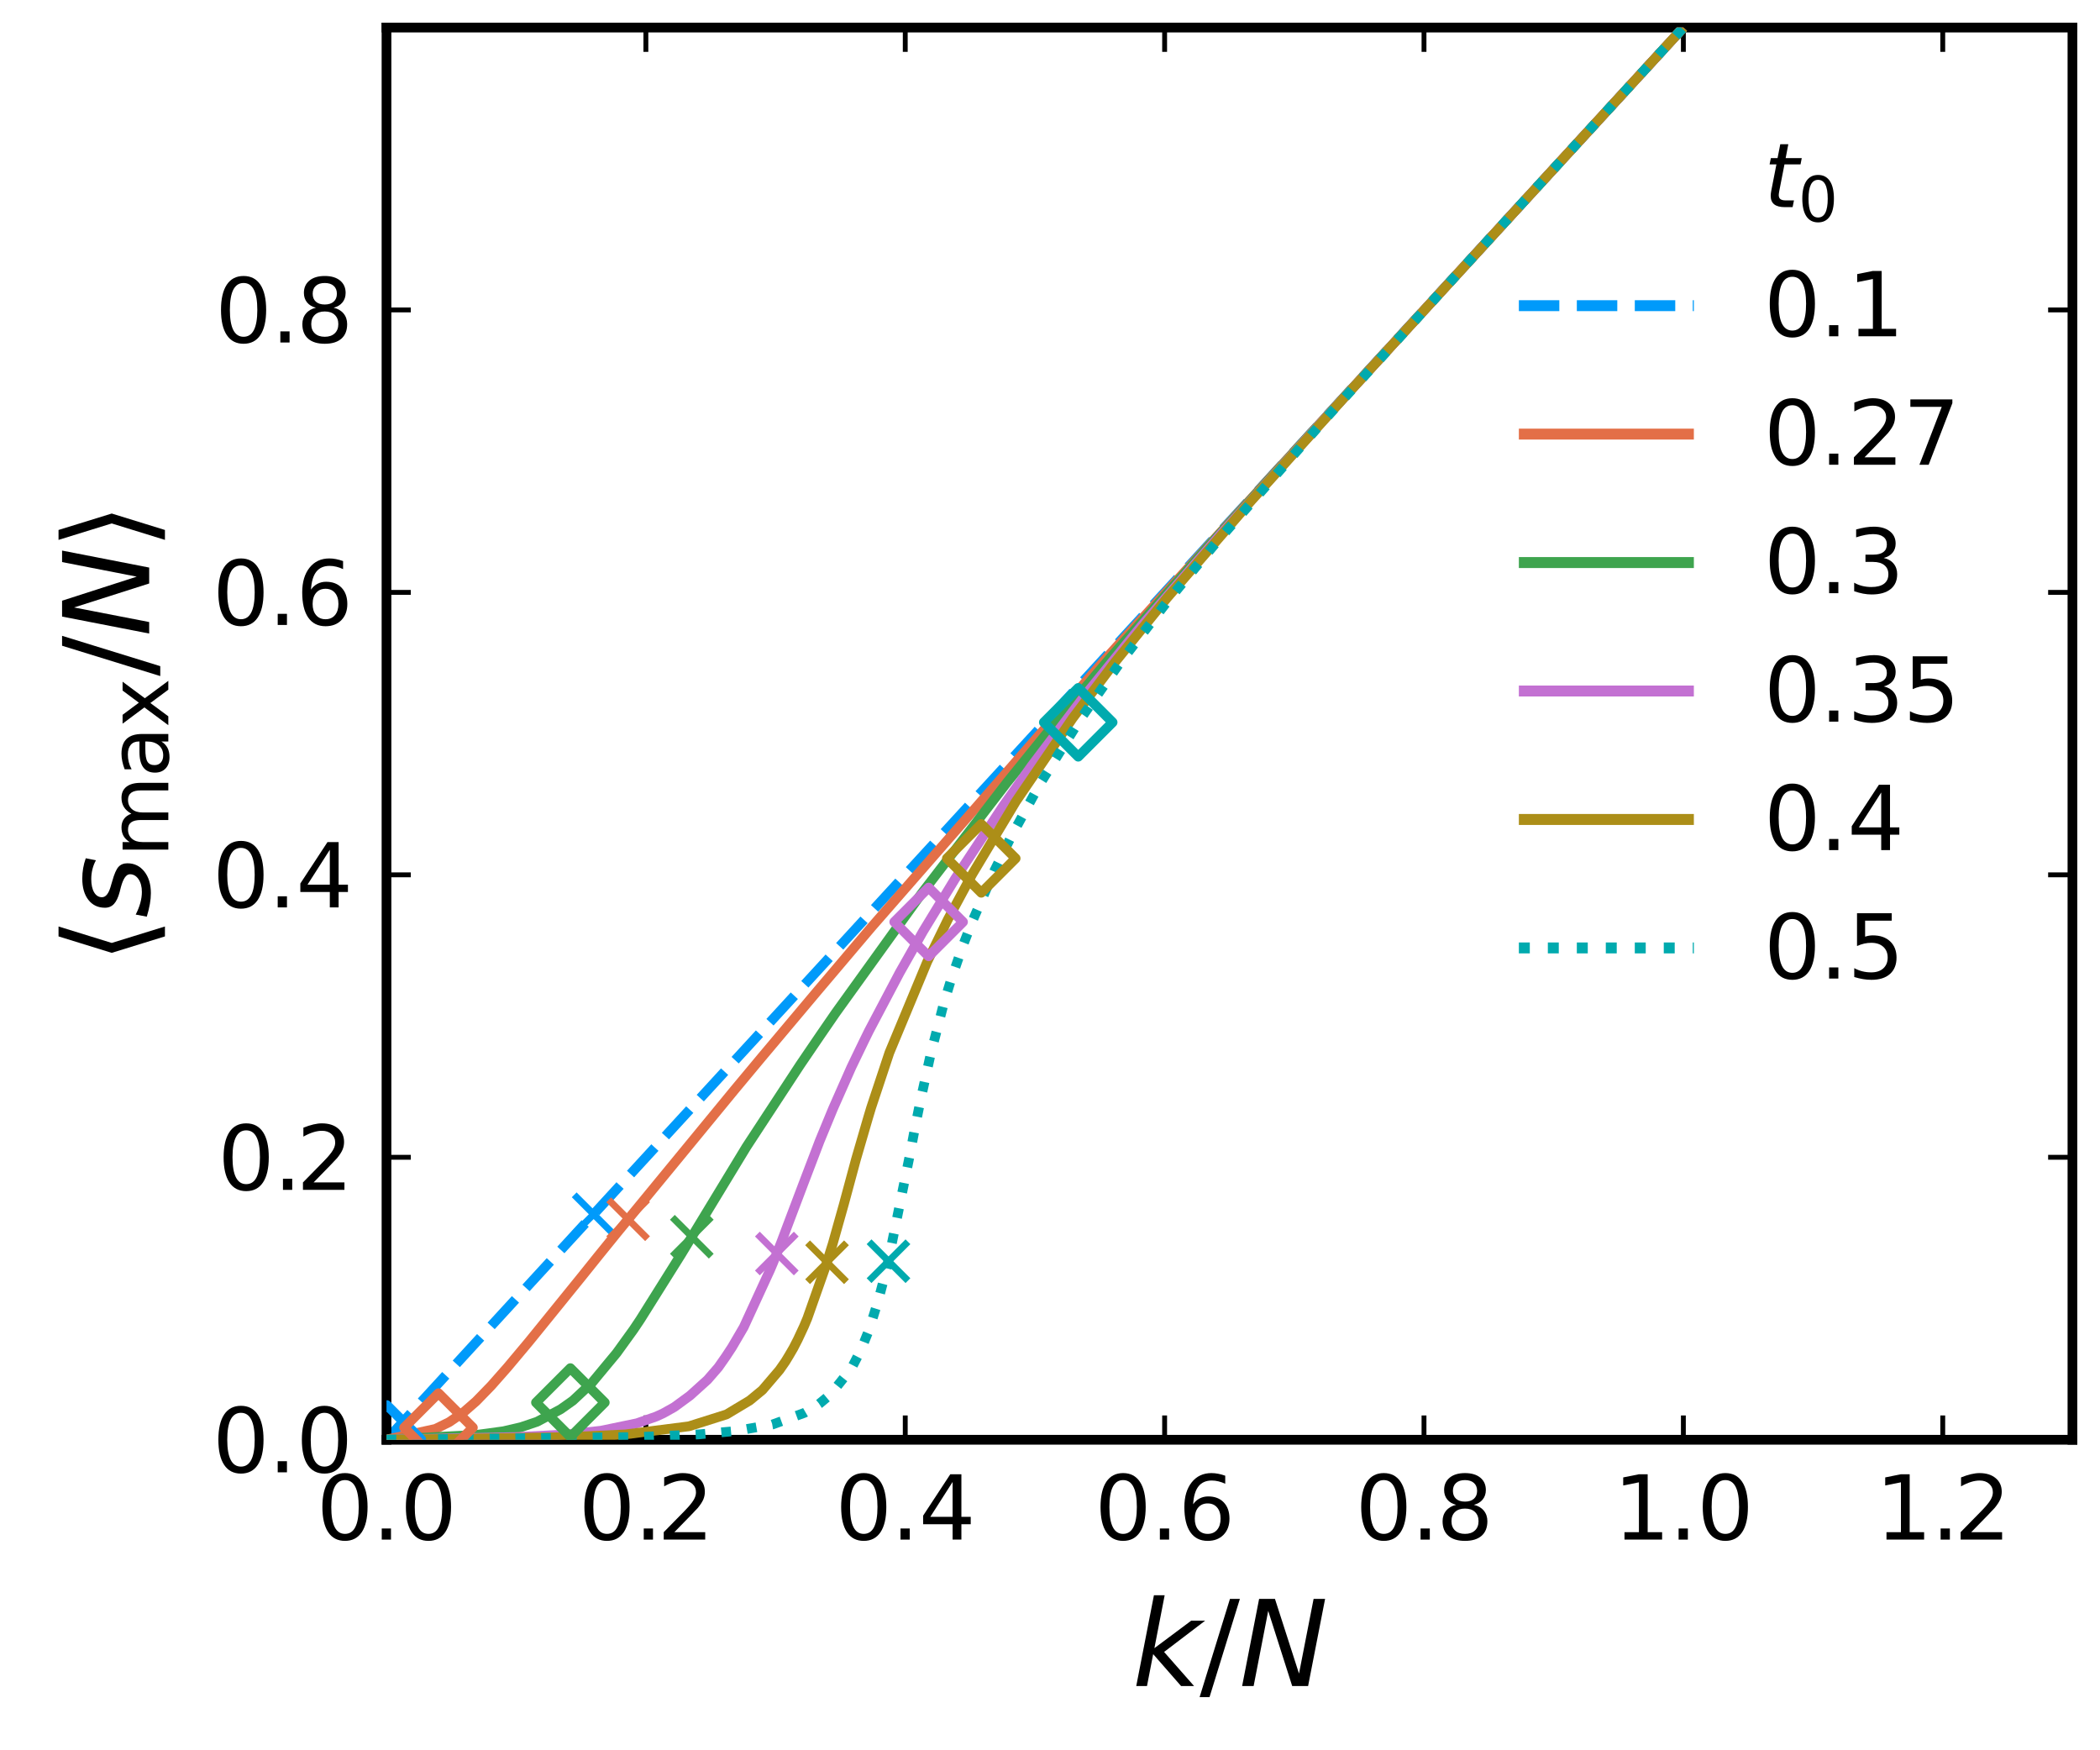 <?xml version="1.0" encoding="utf-8" standalone="no"?>
<!DOCTYPE svg PUBLIC "-//W3C//DTD SVG 1.1//EN"
  "http://www.w3.org/Graphics/SVG/1.1/DTD/svg11.dtd">
<svg xmlns:xlink="http://www.w3.org/1999/xlink" width="216pt" height="180pt" viewBox="0 0 216 180" xmlns="http://www.w3.org/2000/svg" version="1.1">
 <defs>
  <style type="text/css">*{stroke-linejoin: round; stroke-linecap: butt}</style>
 </defs>
 <g id="figure_1">
  <g id="patch_1">
   <path d="M 0 180 
L 216 180 
L 216 0 
L 0 0 
z
" style="fill: #ffffff"/>
  </g>
  <g id="axes_1">
   <g id="patch_2">
    <path d="M 39.754 148.065 
L 213.165 148.065 
L 213.165 2.835 
L 39.754 2.835 
z
" style="fill: #ffffff"/>
   </g>
   <g id="PathCollection_1">
    <defs>
     <path id="me41339c74b" d="M 0 0 
C 0 0 0 0 0 0 
C 0 0 0 0 0 0 
C 0 0 0 0 0 0 
C 0 0 0 0 0 0 
C 0 0 0 0 0 0 
C 0 0 0 0 0 0 
C 0 0 0 0 0 0 
C 0 0 0 0 0 0 
z
" style="stroke: #ffffff; stroke-width: 0.7"/>
    </defs>
    <g clip-path="url(#pea8beaa887)">
     <use xlink:href="#me41339c74b" x="39.754" y="148.065" style="fill: #ffffff; fill-opacity: 0; stroke: #ffffff; stroke-width: 0.7"/>
    </g>
   </g>
   <g id="matplotlib.axis_1">
    <g id="xtick_1">
     <g id="line2d_1">
      <defs>
       <path id="m104235b4ca" d="M 0 0 
L 0 -2.5 
" style="stroke: #000000; stroke-width: 0.5"/>
      </defs>
      <g>
       <use xlink:href="#m104235b4ca" x="39.754" y="148.065" style="stroke: #000000; stroke-width: 0.5"/>
      </g>
     </g>
     <g id="line2d_2">
      <defs>
       <path id="mcbfdb3d7d6" d="M 0 0 
L 0 2.5 
" style="stroke: #000000; stroke-width: 0.5"/>
      </defs>
      <g>
       <use xlink:href="#mcbfdb3d7d6" x="39.754" y="2.835" style="stroke: #000000; stroke-width: 0.5"/>
      </g>
     </g>
     <g id="text_1">
      <!-- $0.0$ -->
      <g transform="translate(32.554 158.404) scale(0.09 -0.09)">
       <defs>
        <path id="DejaVuSans-30" d="M 2034 4250 
Q 1547 4250 1301 3770 
Q 1056 3291 1056 2328 
Q 1056 1369 1301 889 
Q 1547 409 2034 409 
Q 2525 409 2770 889 
Q 3016 1369 3016 2328 
Q 3016 3291 2770 3770 
Q 2525 4250 2034 4250 
z
M 2034 4750 
Q 2819 4750 3233 4129 
Q 3647 3509 3647 2328 
Q 3647 1150 3233 529 
Q 2819 -91 2034 -91 
Q 1250 -91 836 529 
Q 422 1150 422 2328 
Q 422 3509 836 4129 
Q 1250 4750 2034 4750 
z
" transform="scale(0.016)"/>
        <path id="DejaVuSans-2e" d="M 684 794 
L 1344 794 
L 1344 0 
L 684 0 
L 684 794 
z
" transform="scale(0.016)"/>
       </defs>
       <use xlink:href="#DejaVuSans-30" transform="translate(0 0.781)"/>
       <use xlink:href="#DejaVuSans-2e" transform="translate(63.623 0.781)"/>
       <use xlink:href="#DejaVuSans-30" transform="translate(95.41 0.781)"/>
      </g>
     </g>
    </g>
    <g id="xtick_2">
     <g id="line2d_3">
      <g>
       <use xlink:href="#m104235b4ca" x="66.433" y="148.065" style="stroke: #000000; stroke-width: 0.5"/>
      </g>
     </g>
     <g id="line2d_4">
      <g>
       <use xlink:href="#mcbfdb3d7d6" x="66.433" y="2.835" style="stroke: #000000; stroke-width: 0.5"/>
      </g>
     </g>
     <g id="text_2">
      <!-- $0.2$ -->
      <g transform="translate(59.503 158.404) scale(0.09 -0.09)">
       <defs>
        <path id="DejaVuSans-32" d="M 1228 531 
L 3431 531 
L 3431 0 
L 469 0 
L 469 531 
Q 828 903 1448 1529 
Q 2069 2156 2228 2338 
Q 2531 2678 2651 2914 
Q 2772 3150 2772 3378 
Q 2772 3750 2511 3984 
Q 2250 4219 1831 4219 
Q 1534 4219 1204 4116 
Q 875 4013 500 3803 
L 500 4441 
Q 881 4594 1212 4672 
Q 1544 4750 1819 4750 
Q 2544 4750 2975 4387 
Q 3406 4025 3406 3419 
Q 3406 3131 3298 2873 
Q 3191 2616 2906 2266 
Q 2828 2175 2409 1742 
Q 1991 1309 1228 531 
z
" transform="scale(0.016)"/>
       </defs>
       <use xlink:href="#DejaVuSans-30" transform="translate(0 0.781)"/>
       <use xlink:href="#DejaVuSans-2e" transform="translate(63.623 0.781)"/>
       <use xlink:href="#DejaVuSans-32" transform="translate(89.91 0.781)"/>
      </g>
     </g>
    </g>
    <g id="xtick_3">
     <g id="line2d_5">
      <g>
       <use xlink:href="#m104235b4ca" x="93.112" y="148.065" style="stroke: #000000; stroke-width: 0.5"/>
      </g>
     </g>
     <g id="line2d_6">
      <g>
       <use xlink:href="#mcbfdb3d7d6" x="93.112" y="2.835" style="stroke: #000000; stroke-width: 0.5"/>
      </g>
     </g>
     <g id="text_3">
      <!-- $0.4$ -->
      <g transform="translate(85.912 158.404) scale(0.09 -0.09)">
       <defs>
        <path id="DejaVuSans-34" d="M 2419 4116 
L 825 1625 
L 2419 1625 
L 2419 4116 
z
M 2253 4666 
L 3047 4666 
L 3047 1625 
L 3713 1625 
L 3713 1100 
L 3047 1100 
L 3047 0 
L 2419 0 
L 2419 1100 
L 313 1100 
L 313 1709 
L 2253 4666 
z
" transform="scale(0.016)"/>
       </defs>
       <use xlink:href="#DejaVuSans-30" transform="translate(0 0.781)"/>
       <use xlink:href="#DejaVuSans-2e" transform="translate(63.623 0.781)"/>
       <use xlink:href="#DejaVuSans-34" transform="translate(95.41 0.781)"/>
      </g>
     </g>
    </g>
    <g id="xtick_4">
     <g id="line2d_7">
      <g>
       <use xlink:href="#m104235b4ca" x="119.79" y="148.065" style="stroke: #000000; stroke-width: 0.5"/>
      </g>
     </g>
     <g id="line2d_8">
      <g>
       <use xlink:href="#mcbfdb3d7d6" x="119.79" y="2.835" style="stroke: #000000; stroke-width: 0.5"/>
      </g>
     </g>
     <g id="text_4">
      <!-- $0.6$ -->
      <g transform="translate(112.59 158.404) scale(0.09 -0.09)">
       <defs>
        <path id="DejaVuSans-36" d="M 2113 2584 
Q 1688 2584 1439 2293 
Q 1191 2003 1191 1497 
Q 1191 994 1439 701 
Q 1688 409 2113 409 
Q 2538 409 2786 701 
Q 3034 994 3034 1497 
Q 3034 2003 2786 2293 
Q 2538 2584 2113 2584 
z
M 3366 4563 
L 3366 3988 
Q 3128 4100 2886 4159 
Q 2644 4219 2406 4219 
Q 1781 4219 1451 3797 
Q 1122 3375 1075 2522 
Q 1259 2794 1537 2939 
Q 1816 3084 2150 3084 
Q 2853 3084 3261 2657 
Q 3669 2231 3669 1497 
Q 3669 778 3244 343 
Q 2819 -91 2113 -91 
Q 1303 -91 875 529 
Q 447 1150 447 2328 
Q 447 3434 972 4092 
Q 1497 4750 2381 4750 
Q 2619 4750 2861 4703 
Q 3103 4656 3366 4563 
z
" transform="scale(0.016)"/>
       </defs>
       <use xlink:href="#DejaVuSans-30" transform="translate(0 0.781)"/>
       <use xlink:href="#DejaVuSans-2e" transform="translate(63.623 0.781)"/>
       <use xlink:href="#DejaVuSans-36" transform="translate(95.41 0.781)"/>
      </g>
     </g>
    </g>
    <g id="xtick_5">
     <g id="line2d_9">
      <g>
       <use xlink:href="#m104235b4ca" x="146.469" y="148.065" style="stroke: #000000; stroke-width: 0.5"/>
      </g>
     </g>
     <g id="line2d_10">
      <g>
       <use xlink:href="#mcbfdb3d7d6" x="146.469" y="2.835" style="stroke: #000000; stroke-width: 0.5"/>
      </g>
     </g>
     <g id="text_5">
      <!-- $0.8$ -->
      <g transform="translate(139.404 158.404) scale(0.09 -0.09)">
       <defs>
        <path id="DejaVuSans-38" d="M 2034 2216 
Q 1584 2216 1326 1975 
Q 1069 1734 1069 1313 
Q 1069 891 1326 650 
Q 1584 409 2034 409 
Q 2484 409 2743 651 
Q 3003 894 3003 1313 
Q 3003 1734 2745 1975 
Q 2488 2216 2034 2216 
z
M 1403 2484 
Q 997 2584 770 2862 
Q 544 3141 544 3541 
Q 544 4100 942 4425 
Q 1341 4750 2034 4750 
Q 2731 4750 3128 4425 
Q 3525 4100 3525 3541 
Q 3525 3141 3298 2862 
Q 3072 2584 2669 2484 
Q 3125 2378 3379 2068 
Q 3634 1759 3634 1313 
Q 3634 634 3220 271 
Q 2806 -91 2034 -91 
Q 1263 -91 848 271 
Q 434 634 434 1313 
Q 434 1759 690 2068 
Q 947 2378 1403 2484 
z
M 1172 3481 
Q 1172 3119 1398 2916 
Q 1625 2713 2034 2713 
Q 2441 2713 2670 2916 
Q 2900 3119 2900 3481 
Q 2900 3844 2670 4047 
Q 2441 4250 2034 4250 
Q 1625 4250 1398 4047 
Q 1172 3844 1172 3481 
z
" transform="scale(0.016)"/>
       </defs>
       <use xlink:href="#DejaVuSans-30" transform="translate(0 0.781)"/>
       <use xlink:href="#DejaVuSans-2e" transform="translate(63.623 0.781)"/>
       <use xlink:href="#DejaVuSans-38" transform="translate(92.785 0.781)"/>
      </g>
     </g>
    </g>
    <g id="xtick_6">
     <g id="line2d_11">
      <g>
       <use xlink:href="#m104235b4ca" x="173.147" y="148.065" style="stroke: #000000; stroke-width: 0.5"/>
      </g>
     </g>
     <g id="line2d_12">
      <g>
       <use xlink:href="#mcbfdb3d7d6" x="173.147" y="2.835" style="stroke: #000000; stroke-width: 0.5"/>
      </g>
     </g>
     <g id="text_6">
      <!-- $1.0$ -->
      <g transform="translate(165.947 158.404) scale(0.09 -0.09)">
       <defs>
        <path id="DejaVuSans-31" d="M 794 531 
L 1825 531 
L 1825 4091 
L 703 3866 
L 703 4441 
L 1819 4666 
L 2450 4666 
L 2450 531 
L 3481 531 
L 3481 0 
L 794 0 
L 794 531 
z
" transform="scale(0.016)"/>
       </defs>
       <use xlink:href="#DejaVuSans-31" transform="translate(0 0.781)"/>
       <use xlink:href="#DejaVuSans-2e" transform="translate(63.623 0.781)"/>
       <use xlink:href="#DejaVuSans-30" transform="translate(95.41 0.781)"/>
      </g>
     </g>
    </g>
    <g id="xtick_7">
     <g id="line2d_13">
      <g>
       <use xlink:href="#m104235b4ca" x="199.826" y="148.065" style="stroke: #000000; stroke-width: 0.5"/>
      </g>
     </g>
     <g id="line2d_14">
      <g>
       <use xlink:href="#mcbfdb3d7d6" x="199.826" y="2.835" style="stroke: #000000; stroke-width: 0.5"/>
      </g>
     </g>
     <g id="text_7">
      <!-- $1.2$ -->
      <g transform="translate(192.896 158.404) scale(0.09 -0.09)">
       <use xlink:href="#DejaVuSans-31" transform="translate(0 0.781)"/>
       <use xlink:href="#DejaVuSans-2e" transform="translate(63.623 0.781)"/>
       <use xlink:href="#DejaVuSans-32" transform="translate(89.91 0.781)"/>
      </g>
     </g>
    </g>
    <g id="text_8">
     <!-- $k/N$ -->
     <g transform="translate(116.44 173.394) scale(0.12 -0.12)">
      <defs>
       <path id="DejaVuSans-Oblique-6b" d="M 1172 4863 
L 1747 4863 
L 1197 2028 
L 3169 3500 
L 3916 3500 
L 1716 1825 
L 3322 0 
L 2625 0 
L 1131 1709 
L 800 0 
L 225 0 
L 1172 4863 
z
" transform="scale(0.016)"/>
       <path id="DejaVuSans-2f" d="M 1625 4666 
L 2156 4666 
L 531 -594 
L 0 -594 
L 1625 4666 
z
" transform="scale(0.016)"/>
       <path id="DejaVuSans-Oblique-4e" d="M 1081 4666 
L 1931 4666 
L 3219 666 
L 4000 4666 
L 4616 4666 
L 3706 0 
L 2853 0 
L 1569 4025 
L 788 0 
L 172 0 
L 1081 4666 
z
" transform="scale(0.016)"/>
      </defs>
      <use xlink:href="#DejaVuSans-Oblique-6b" transform="translate(0 0.016)"/>
      <use xlink:href="#DejaVuSans-2f" transform="translate(57.91 0.016)"/>
      <use xlink:href="#DejaVuSans-Oblique-4e" transform="translate(91.602 0.016)"/>
     </g>
    </g>
   </g>
   <g id="matplotlib.axis_2">
    <g id="ytick_1">
     <g id="line2d_15">
      <defs>
       <path id="mc56e0a12b1" d="M 0 0 
L 2.5 0 
" style="stroke: #000000; stroke-width: 0.5"/>
      </defs>
      <g>
       <use xlink:href="#mc56e0a12b1" x="39.754" y="148.065" style="stroke: #000000; stroke-width: 0.5"/>
      </g>
     </g>
     <g id="line2d_16">
      <defs>
       <path id="m86fb6a178f" d="M 0 0 
L -2.5 0 
" style="stroke: #000000; stroke-width: 0.5"/>
      </defs>
      <g>
       <use xlink:href="#m86fb6a178f" x="213.165" y="148.065" style="stroke: #000000; stroke-width: 0.5"/>
      </g>
     </g>
     <g id="text_9">
      <!-- $0.0$ -->
      <g transform="translate(21.854 151.485) scale(0.09 -0.09)">
       <use xlink:href="#DejaVuSans-30" transform="translate(0 0.781)"/>
       <use xlink:href="#DejaVuSans-2e" transform="translate(63.623 0.781)"/>
       <use xlink:href="#DejaVuSans-30" transform="translate(95.41 0.781)"/>
      </g>
     </g>
    </g>
    <g id="ytick_2">
     <g id="line2d_17">
      <g>
       <use xlink:href="#mc56e0a12b1" x="39.754" y="119.017" style="stroke: #000000; stroke-width: 0.5"/>
      </g>
     </g>
     <g id="line2d_18">
      <g>
       <use xlink:href="#m86fb6a178f" x="213.165" y="119.017" style="stroke: #000000; stroke-width: 0.5"/>
      </g>
     </g>
     <g id="text_10">
      <!-- $0.2$ -->
      <g transform="translate(22.394 122.437) scale(0.09 -0.09)">
       <use xlink:href="#DejaVuSans-30" transform="translate(0 0.781)"/>
       <use xlink:href="#DejaVuSans-2e" transform="translate(63.623 0.781)"/>
       <use xlink:href="#DejaVuSans-32" transform="translate(89.91 0.781)"/>
      </g>
     </g>
    </g>
    <g id="ytick_3">
     <g id="line2d_19">
      <g>
       <use xlink:href="#mc56e0a12b1" x="39.754" y="89.97" style="stroke: #000000; stroke-width: 0.5"/>
      </g>
     </g>
     <g id="line2d_20">
      <g>
       <use xlink:href="#m86fb6a178f" x="213.165" y="89.97" style="stroke: #000000; stroke-width: 0.5"/>
      </g>
     </g>
     <g id="text_11">
      <!-- $0.4$ -->
      <g transform="translate(21.854 93.389) scale(0.09 -0.09)">
       <use xlink:href="#DejaVuSans-30" transform="translate(0 0.781)"/>
       <use xlink:href="#DejaVuSans-2e" transform="translate(63.623 0.781)"/>
       <use xlink:href="#DejaVuSans-34" transform="translate(95.41 0.781)"/>
      </g>
     </g>
    </g>
    <g id="ytick_4">
     <g id="line2d_21">
      <g>
       <use xlink:href="#mc56e0a12b1" x="39.754" y="60.922" style="stroke: #000000; stroke-width: 0.5"/>
      </g>
     </g>
     <g id="line2d_22">
      <g>
       <use xlink:href="#m86fb6a178f" x="213.165" y="60.922" style="stroke: #000000; stroke-width: 0.5"/>
      </g>
     </g>
     <g id="text_12">
      <!-- $0.6$ -->
      <g transform="translate(21.854 64.341) scale(0.09 -0.09)">
       <use xlink:href="#DejaVuSans-30" transform="translate(0 0.781)"/>
       <use xlink:href="#DejaVuSans-2e" transform="translate(63.623 0.781)"/>
       <use xlink:href="#DejaVuSans-36" transform="translate(95.41 0.781)"/>
      </g>
     </g>
    </g>
    <g id="ytick_5">
     <g id="line2d_23">
      <g>
       <use xlink:href="#mc56e0a12b1" x="39.754" y="31.874" style="stroke: #000000; stroke-width: 0.5"/>
      </g>
     </g>
     <g id="line2d_24">
      <g>
       <use xlink:href="#m86fb6a178f" x="213.165" y="31.874" style="stroke: #000000; stroke-width: 0.5"/>
      </g>
     </g>
     <g id="text_13">
      <!-- $0.8$ -->
      <g transform="translate(22.124 35.293) scale(0.09 -0.09)">
       <use xlink:href="#DejaVuSans-30" transform="translate(0 0.781)"/>
       <use xlink:href="#DejaVuSans-2e" transform="translate(63.623 0.781)"/>
       <use xlink:href="#DejaVuSans-38" transform="translate(92.785 0.781)"/>
      </g>
     </g>
    </g>
    <g id="text_14">
     <!-- $\langle s_{\mathrm{max}}/N \rangle$ -->
     <g transform="translate(15.359 99.09) rotate(-90) scale(0.12 -0.12)">
      <defs>
       <path id="DejaVuSans-27e8" d="M 572 2006 
L 1453 4856 
L 1984 4856 
L 1103 2006 
L 1984 -844 
L 1453 -844 
L 572 2006 
z
" transform="scale(0.016)"/>
       <path id="DejaVuSans-Oblique-73" d="M 3200 3397 
L 3091 2853 
Q 2863 2978 2609 3040 
Q 2356 3103 2088 3103 
Q 1634 3103 1373 2948 
Q 1113 2794 1113 2528 
Q 1113 2219 1719 2053 
Q 1766 2041 1788 2034 
L 1972 1978 
Q 2547 1819 2739 1644 
Q 2931 1469 2931 1166 
Q 2931 609 2489 259 
Q 2047 -91 1331 -91 
Q 1053 -91 747 -37 
Q 441 16 72 128 
L 184 722 
Q 500 559 806 475 
Q 1113 391 1394 391 
Q 1816 391 2080 572 
Q 2344 753 2344 1031 
Q 2344 1331 1650 1516 
L 1591 1531 
L 1394 1581 
Q 956 1697 753 1886 
Q 550 2075 550 2369 
Q 550 2928 970 3256 
Q 1391 3584 2113 3584 
Q 2397 3584 2667 3537 
Q 2938 3491 3200 3397 
z
" transform="scale(0.016)"/>
       <path id="DejaVuSans-6d" d="M 3328 2828 
Q 3544 3216 3844 3400 
Q 4144 3584 4550 3584 
Q 5097 3584 5394 3201 
Q 5691 2819 5691 2113 
L 5691 0 
L 5113 0 
L 5113 2094 
Q 5113 2597 4934 2840 
Q 4756 3084 4391 3084 
Q 3944 3084 3684 2787 
Q 3425 2491 3425 1978 
L 3425 0 
L 2847 0 
L 2847 2094 
Q 2847 2600 2669 2842 
Q 2491 3084 2119 3084 
Q 1678 3084 1418 2786 
Q 1159 2488 1159 1978 
L 1159 0 
L 581 0 
L 581 3500 
L 1159 3500 
L 1159 2956 
Q 1356 3278 1631 3431 
Q 1906 3584 2284 3584 
Q 2666 3584 2933 3390 
Q 3200 3197 3328 2828 
z
" transform="scale(0.016)"/>
       <path id="DejaVuSans-61" d="M 2194 1759 
Q 1497 1759 1228 1600 
Q 959 1441 959 1056 
Q 959 750 1161 570 
Q 1363 391 1709 391 
Q 2188 391 2477 730 
Q 2766 1069 2766 1631 
L 2766 1759 
L 2194 1759 
z
M 3341 1997 
L 3341 0 
L 2766 0 
L 2766 531 
Q 2569 213 2275 61 
Q 1981 -91 1556 -91 
Q 1019 -91 701 211 
Q 384 513 384 1019 
Q 384 1609 779 1909 
Q 1175 2209 1959 2209 
L 2766 2209 
L 2766 2266 
Q 2766 2663 2505 2880 
Q 2244 3097 1772 3097 
Q 1472 3097 1187 3025 
Q 903 2953 641 2809 
L 641 3341 
Q 956 3463 1253 3523 
Q 1550 3584 1831 3584 
Q 2591 3584 2966 3190 
Q 3341 2797 3341 1997 
z
" transform="scale(0.016)"/>
       <path id="DejaVuSans-78" d="M 3513 3500 
L 2247 1797 
L 3578 0 
L 2900 0 
L 1881 1375 
L 863 0 
L 184 0 
L 1544 1831 
L 300 3500 
L 978 3500 
L 1906 2253 
L 2834 3500 
L 3513 3500 
z
" transform="scale(0.016)"/>
       <path id="DejaVuSans-27e9" d="M 1925 2006 
L 1044 -844 
L 513 -844 
L 1394 2006 
L 513 4856 
L 1044 4856 
L 1925 2006 
z
" transform="scale(0.016)"/>
      </defs>
      <use xlink:href="#DejaVuSans-27e8" transform="translate(0 0.125)"/>
      <use xlink:href="#DejaVuSans-Oblique-73" transform="translate(39.014 0.125)"/>
      <use xlink:href="#DejaVuSans-6d" transform="translate(91.113 -16.281) scale(0.7)"/>
      <use xlink:href="#DejaVuSans-61" transform="translate(159.302 -16.281) scale(0.7)"/>
      <use xlink:href="#DejaVuSans-78" transform="translate(202.197 -16.281) scale(0.7)"/>
      <use xlink:href="#DejaVuSans-2f" transform="translate(246.357 0.125)"/>
      <use xlink:href="#DejaVuSans-Oblique-4e" transform="translate(280.049 0.125)"/>
      <use xlink:href="#DejaVuSans-27e9" transform="translate(354.854 0.125)"/>
     </g>
    </g>
   </g>
   <g id="line2d_25">
    <path d="M 39.762 148.065 
L 173.147 2.835 
L 173.147 2.835 
" clip-path="url(#pea8beaa887)" style="fill: none; stroke-dasharray: 3.7,1.6; stroke-dashoffset: 0; stroke: #009afa"/>
   </g>
   <g id="patch_3">
    <path d="M 39.754 148.065 
L 39.754 2.835 
" style="fill: none; stroke: #000000; stroke-linejoin: miter; stroke-linecap: square"/>
   </g>
   <g id="patch_4">
    <path d="M 213.165 148.065 
L 213.165 2.835 
" style="fill: none; stroke: #000000; stroke-linejoin: miter; stroke-linecap: square"/>
   </g>
   <g id="patch_5">
    <path d="M 39.754 148.065 
L 213.165 148.065 
" style="fill: none; stroke: #000000; stroke-linejoin: miter; stroke-linecap: square"/>
   </g>
   <g id="patch_6">
    <path d="M 39.754 2.835 
L 213.165 2.835 
" style="fill: none; stroke: #000000; stroke-linejoin: miter; stroke-linecap: square"/>
   </g>
   <g id="line2d_26">
    <path d="M 39.762 148.065 
L 39.974 147.998 
L 44.786 146.949 
L 46.203 146.251 
L 47.66 145.253 
L 48.971 144.111 
L 50.534 142.501 
L 52.203 140.608 
L 54.393 137.995 
L 55.419 136.732 
L 59.815 131.307 
L 61.533 129.166 
L 63.528 126.706 
L 75.529 112.107 
L 78.346 108.726 
L 84.012 101.989 
L 89.638 95.348 
L 114.153 67.278 
L 130.746 49.022 
L 173.147 2.835 
L 173.147 2.835 
" clip-path="url(#pea8beaa887)" style="fill: none; stroke: #e36f47"/>
   </g>
   <g id="line2d_27">
    <path d="M 39.762 148.065 
L 39.95 148.023 
L 41.928 147.939 
L 49.052 147.559 
L 51.78 147.19 
L 53.587 146.77 
L 55.24 146.213 
L 57.658 144.936 
L 58.928 144.039 
L 60.866 142.226 
L 63.422 139.148 
L 65.164 136.735 
L 65.857 135.7 
L 70.041 129.03 
L 76.766 117.958 
L 82.303 109.507 
L 84.387 106.445 
L 85.958 104.163 
L 94.8 91.878 
L 103.577 80.473 
L 107.485 75.641 
L 114.291 67.543 
L 124.224 56.273 
L 134.271 45.202 
L 173.147 2.835 
L 173.147 2.835 
" clip-path="url(#pea8beaa887)" style="fill: none; stroke: #3ea44e"/>
   </g>
   <g id="line2d_28">
    <path d="M 39.762 148.065 
L 39.933 148.038 
L 42.946 147.988 
L 53.123 147.788 
L 58.35 147.512 
L 61.81 147.136 
L 65.515 146.368 
L 67.485 145.68 
L 68.193 145.358 
L 69.357 144.707 
L 70.969 143.526 
L 72.769 141.902 
L 73.884 140.618 
L 74.658 139.512 
L 75.293 138.546 
L 76.498 136.486 
L 79.209 130.596 
L 79.526 129.845 
L 80.381 127.695 
L 80.976 126.111 
L 82.612 121.788 
L 84.314 117.328 
L 85.299 114.943 
L 85.673 114.034 
L 87.57 109.749 
L 88.849 107.096 
L 89.37 106.034 
L 92.545 100.015 
L 94.955 95.759 
L 98.244 90.364 
L 103.162 82.915 
L 106.117 78.75 
L 111.653 71.44 
L 117.499 64.25 
L 125.551 54.944 
L 135.883 43.472 
L 160.088 17.054 
L 173.147 2.835 
L 173.147 2.835 
" clip-path="url(#pea8beaa887)" style="fill: none; stroke: #c371d2"/>
   </g>
   <g id="line2d_29">
    <path d="M 39.762 148.065 
L 39.925 148.045 
L 44.289 148.004 
L 58.464 147.79 
L 64.318 147.514 
L 70.864 146.681 
L 74.723 145.461 
L 77.116 144.026 
L 78.419 142.952 
L 80.178 140.892 
L 80.78 140.027 
L 81.155 139.411 
L 81.611 138.63 
L 82.058 137.761 
L 82.702 136.381 
L 83.044 135.568 
L 84.916 130.261 
L 85.454 128.535 
L 85.649 127.919 
L 86.797 123.844 
L 88.043 119.229 
L 89.296 114.928 
L 89.598 113.923 
L 91.478 108.263 
L 95.37 98.908 
L 97.503 94.544 
L 100.011 89.892 
L 104.489 82.428 
L 110.343 73.845 
L 114.682 68.101 
L 120.047 61.484 
L 128.702 51.491 
L 138.391 40.743 
L 161.016 16.044 
L 173.147 2.835 
L 173.147 2.835 
" clip-path="url(#pea8beaa887)" style="fill: none; stroke: #ac8e18"/>
   </g>
   <g id="line2d_30">
    <path d="M 39.762 148.065 
L 39.917 148.056 
L 65.645 147.786 
L 71.824 147.518 
L 75.57 147.179 
L 79.445 146.499 
L 82.75 145.294 
L 83.605 144.799 
L 84.265 144.368 
L 85.445 143.384 
L 87.587 140.7 
L 88.385 139.155 
L 88.686 138.512 
L 89.003 137.718 
L 89.394 136.751 
L 90.347 133.696 
L 91.242 130.29 
L 93.62 118.594 
L 94.124 115.904 
L 94.686 113.135 
L 95.728 108.392 
L 97.08 103.176 
L 97.788 100.862 
L 99.018 97.306 
L 100.019 94.73 
L 102.29 89.524 
L 104.025 86 
L 106.915 80.702 
L 111.051 74.064 
L 115.26 68.074 
L 120.21 61.674 
L 125.079 55.813 
L 136.412 42.968 
L 152.915 24.871 
L 173.147 2.835 
L 173.147 2.835 
" clip-path="url(#pea8beaa887)" style="fill: none; stroke-dasharray: 1,1.65; stroke-dashoffset: 0; stroke: #00aaae"/>
   </g>
   <g id="PathCollection_2">
    <defs>
     <path id="m6b7639f6c3" d="M -2 2 
L 2 -2 
M -2 -2 
L 2 2 
" style="stroke: #009afa; stroke-width: 0.7"/>
    </defs>
    <g clip-path="url(#pea8beaa887)">
     <use xlink:href="#m6b7639f6c3" x="61.061" y="124.876" style="fill: #009afa; stroke: #009afa; stroke-width: 0.7"/>
    </g>
   </g>
   <g id="PathCollection_3">
    <defs>
     <path id="m8149786f2f" d="M -2 2 
L 2 -2 
M -2 -2 
L 2 2 
" style="stroke: #e36f47; stroke-width: 0.7"/>
    </defs>
    <g clip-path="url(#pea8beaa887)">
     <use xlink:href="#m8149786f2f" x="64.606" y="125.388" style="fill: #e36f47; stroke: #e36f47; stroke-width: 0.7"/>
    </g>
   </g>
   <g id="PathCollection_4">
    <defs>
     <path id="mcf321d490b" d="M -2 2 
L 2 -2 
M -2 -2 
L 2 2 
" style="stroke: #3ea44e; stroke-width: 0.7"/>
    </defs>
    <g clip-path="url(#pea8beaa887)">
     <use xlink:href="#mcf321d490b" x="71.157" y="127.187" style="fill: #3ea44e; stroke: #3ea44e; stroke-width: 0.7"/>
    </g>
   </g>
   <g id="PathCollection_5">
    <defs>
     <path id="m0e397a9c41" d="M -2 2 
L 2 -2 
M -2 -2 
L 2 2 
" style="stroke: #c371d2; stroke-width: 0.7"/>
    </defs>
    <g clip-path="url(#pea8beaa887)">
     <use xlink:href="#m0e397a9c41" x="79.9" y="128.912" style="fill: #c371d2; stroke: #c371d2; stroke-width: 0.7"/>
    </g>
   </g>
   <g id="PathCollection_6">
    <defs>
     <path id="me4f22f2230" d="M -2 2 
L 2 -2 
M -2 -2 
L 2 2 
" style="stroke: #ac8e18; stroke-width: 0.7"/>
    </defs>
    <g clip-path="url(#pea8beaa887)">
     <use xlink:href="#me4f22f2230" x="85.066" y="129.812" style="fill: #ac8e18; stroke: #ac8e18; stroke-width: 0.7"/>
    </g>
   </g>
   <g id="PathCollection_7">
    <defs>
     <path id="m1d70dfdde7" d="M -2 2 
L 2 -2 
M -2 -2 
L 2 2 
" style="stroke: #00aaae; stroke-width: 0.7"/>
    </defs>
    <g clip-path="url(#pea8beaa887)">
     <use xlink:href="#m1d70dfdde7" x="91.389" y="129.703" style="fill: #00aaae; stroke: #00aaae; stroke-width: 0.7"/>
    </g>
   </g>
   <g id="PathCollection_8">
    <defs>
     <path id="ma4fd933c6b" d="M -0 3.536 
L 3.536 0 
L 0 -3.536 
L -3.536 -0 
z
" style="stroke: #009afa"/>
    </defs>
    <g clip-path="url(#pea8beaa887)">
     <use xlink:href="#ma4fd933c6b" x="39.787" y="148.039" style="fill-opacity: 0; stroke: #009afa"/>
    </g>
   </g>
   <g id="PathCollection_9">
    <defs>
     <path id="mf7addbdd59" d="M -0 3.536 
L 3.536 0 
L 0 -3.536 
L -3.536 -0 
z
" style="stroke: #e36f47"/>
    </defs>
    <g clip-path="url(#pea8beaa887)">
     <use xlink:href="#mf7addbdd59" x="45.103" y="146.815" style="fill-opacity: 0; stroke: #e36f47"/>
    </g>
   </g>
   <g id="PathCollection_10">
    <defs>
     <path id="m27fedbb1be" d="M -0 3.536 
L 3.536 0 
L 0 -3.536 
L -3.536 -0 
z
" style="stroke: #3ea44e"/>
    </defs>
    <g clip-path="url(#pea8beaa887)">
     <use xlink:href="#m27fedbb1be" x="58.667" y="144.236" style="fill-opacity: 0; stroke: #3ea44e"/>
    </g>
   </g>
   <g id="PathCollection_11">
    <defs>
     <path id="m89b9c337d8" d="M -0 3.536 
L 3.536 0 
L 0 -3.536 
L -3.536 -0 
z
" style="stroke: #c371d2"/>
    </defs>
    <g clip-path="url(#pea8beaa887)">
     <use xlink:href="#m89b9c337d8" x="95.517" y="94.814" style="fill-opacity: 0; stroke: #c371d2"/>
    </g>
   </g>
   <g id="PathCollection_12">
    <defs>
     <path id="m12c7473436" d="M -0 3.536 
L 3.536 0 
L 0 -3.536 
L -3.536 -0 
z
" style="stroke: #ac8e18"/>
    </defs>
    <g clip-path="url(#pea8beaa887)">
     <use xlink:href="#m12c7473436" x="100.931" y="88.277" style="fill-opacity: 0; stroke: #ac8e18"/>
    </g>
   </g>
   <g id="PathCollection_13">
    <defs>
     <path id="mb2effa25e8" d="M -0 3.536 
L 3.536 0 
L 0 -3.536 
L -3.536 -0 
z
" style="stroke: #00aaae"/>
    </defs>
    <g clip-path="url(#pea8beaa887)">
     <use xlink:href="#mb2effa25e8" x="110.904" y="74.284" style="fill-opacity: 0; stroke: #00aaae"/>
    </g>
   </g>
   <g id="legend_1">
    <g id="patch_7">
     <path d="M 149.026 109.707 
L 208.665 109.707 
L 208.665 7.335 
L 149.026 7.335 
L 149.026 109.707 
z
" style="fill: none; opacity: 0"/>
    </g>
    <g id="line2d_31">
     <path d="M 156.226 18.223 
L 165.226 18.223 
L 174.226 18.223 
" style="fill: none"/>
     <defs>
      <path id="ma29b7f74ab" d="M 0 3.6 
C 0.955 3.6 1.87 3.221 2.546 2.546 
C 3.221 1.87 3.6 0.955 3.6 0 
C 3.6 -0.955 3.221 -1.87 2.546 -2.546 
C 1.87 -3.221 0.955 -3.6 0 -3.6 
C -0.955 -3.6 -1.87 -3.221 -2.546 -2.546 
C -3.221 -1.87 -3.6 -0.955 -3.6 0 
C -3.6 0.955 -3.221 1.87 -2.546 2.546 
C -1.87 3.221 -0.955 3.6 0 3.6 
z
" style="stroke: #ffffff; stroke-width: inf"/>
     </defs>
     <g>
      <use xlink:href="#ma29b7f74ab" x="165.226" y="18.223" style="fill: #ffffff; fill-opacity: 0; stroke: #ffffff; stroke-width: inf"/>
     </g>
    </g>
    <g id="text_15">
     <!-- $t_0$ -->
     <g transform="translate(181.426 21.373) scale(0.09 -0.09)">
      <defs>
       <path id="DejaVuSans-Oblique-74" d="M 2706 3500 
L 2619 3053 
L 1472 3053 
L 1100 1153 
Q 1081 1047 1072 975 
Q 1063 903 1063 863 
Q 1063 663 1183 572 
Q 1303 481 1569 481 
L 2150 481 
L 2053 0 
L 1503 0 
Q 991 0 739 200 
Q 488 400 488 806 
Q 488 878 497 964 
Q 506 1050 525 1153 
L 897 3053 
L 409 3053 
L 500 3500 
L 978 3500 
L 1172 4494 
L 1747 4494 
L 1556 3500 
L 2706 3500 
z
" transform="scale(0.016)"/>
      </defs>
      <use xlink:href="#DejaVuSans-Oblique-74" transform="translate(0 0.781)"/>
      <use xlink:href="#DejaVuSans-30" transform="translate(39.209 -15.625) scale(0.7)"/>
     </g>
    </g>
    <g id="line2d_32">
     <path d="M 156.226 31.434 
L 165.226 31.434 
L 174.226 31.434 
" style="fill: none; stroke-dasharray: 4.162,1.8; stroke-dashoffset: 0; stroke: #009afa; stroke-width: 1.125; stroke-linejoin: miter"/>
    </g>
    <g id="text_16">
     <!-- 0.1 -->
     <g transform="translate(181.426 34.584) scale(0.09 -0.09)">
      <use xlink:href="#DejaVuSans-30"/>
      <use xlink:href="#DejaVuSans-2e" x="63.623"/>
      <use xlink:href="#DejaVuSans-31" x="95.41"/>
     </g>
    </g>
    <g id="line2d_33">
     <path d="M 156.226 44.644 
L 165.226 44.644 
L 174.226 44.644 
" style="fill: none; stroke: #e36f47; stroke-width: 1.125; stroke-linejoin: miter"/>
    </g>
    <g id="text_17">
     <!-- 0.27 -->
     <g transform="translate(181.426 47.794) scale(0.09 -0.09)">
      <defs>
       <path id="DejaVuSans-37" d="M 525 4666 
L 3525 4666 
L 3525 4397 
L 1831 0 
L 1172 0 
L 2766 4134 
L 525 4134 
L 525 4666 
z
" transform="scale(0.016)"/>
      </defs>
      <use xlink:href="#DejaVuSans-30"/>
      <use xlink:href="#DejaVuSans-2e" x="63.623"/>
      <use xlink:href="#DejaVuSans-32" x="95.41"/>
      <use xlink:href="#DejaVuSans-37" x="159.033"/>
     </g>
    </g>
    <g id="line2d_34">
     <path d="M 156.226 57.854 
L 165.226 57.854 
L 174.226 57.854 
" style="fill: none; stroke: #3ea44e; stroke-width: 1.125; stroke-linejoin: miter"/>
    </g>
    <g id="text_18">
     <!-- 0.3 -->
     <g transform="translate(181.426 61.004) scale(0.09 -0.09)">
      <defs>
       <path id="DejaVuSans-33" d="M 2597 2516 
Q 3050 2419 3304 2112 
Q 3559 1806 3559 1356 
Q 3559 666 3084 287 
Q 2609 -91 1734 -91 
Q 1441 -91 1130 -33 
Q 819 25 488 141 
L 488 750 
Q 750 597 1062 519 
Q 1375 441 1716 441 
Q 2309 441 2620 675 
Q 2931 909 2931 1356 
Q 2931 1769 2642 2001 
Q 2353 2234 1838 2234 
L 1294 2234 
L 1294 2753 
L 1863 2753 
Q 2328 2753 2575 2939 
Q 2822 3125 2822 3475 
Q 2822 3834 2567 4026 
Q 2313 4219 1838 4219 
Q 1578 4219 1281 4162 
Q 984 4106 628 3988 
L 628 4550 
Q 988 4650 1302 4700 
Q 1616 4750 1894 4750 
Q 2613 4750 3031 4423 
Q 3450 4097 3450 3541 
Q 3450 3153 3228 2886 
Q 3006 2619 2597 2516 
z
" transform="scale(0.016)"/>
      </defs>
      <use xlink:href="#DejaVuSans-30"/>
      <use xlink:href="#DejaVuSans-2e" x="63.623"/>
      <use xlink:href="#DejaVuSans-33" x="95.41"/>
     </g>
    </g>
    <g id="line2d_35">
     <path d="M 156.226 71.064 
L 165.226 71.064 
L 174.226 71.064 
" style="fill: none; stroke: #c371d2; stroke-width: 1.125; stroke-linejoin: miter"/>
    </g>
    <g id="text_19">
     <!-- 0.35 -->
     <g transform="translate(181.426 74.214) scale(0.09 -0.09)">
      <defs>
       <path id="DejaVuSans-35" d="M 691 4666 
L 3169 4666 
L 3169 4134 
L 1269 4134 
L 1269 2991 
Q 1406 3038 1543 3061 
Q 1681 3084 1819 3084 
Q 2600 3084 3056 2656 
Q 3513 2228 3513 1497 
Q 3513 744 3044 326 
Q 2575 -91 1722 -91 
Q 1428 -91 1123 -41 
Q 819 9 494 109 
L 494 744 
Q 775 591 1075 516 
Q 1375 441 1709 441 
Q 2250 441 2565 725 
Q 2881 1009 2881 1497 
Q 2881 1984 2565 2268 
Q 2250 2553 1709 2553 
Q 1456 2553 1204 2497 
Q 953 2441 691 2322 
L 691 4666 
z
" transform="scale(0.016)"/>
      </defs>
      <use xlink:href="#DejaVuSans-30"/>
      <use xlink:href="#DejaVuSans-2e" x="63.623"/>
      <use xlink:href="#DejaVuSans-33" x="95.41"/>
      <use xlink:href="#DejaVuSans-35" x="159.033"/>
     </g>
    </g>
    <g id="line2d_36">
     <path d="M 156.226 84.275 
L 165.226 84.275 
L 174.226 84.275 
" style="fill: none; stroke: #ac8e18; stroke-width: 1.125; stroke-linejoin: miter"/>
    </g>
    <g id="text_20">
     <!-- 0.4 -->
     <g transform="translate(181.426 87.425) scale(0.09 -0.09)">
      <use xlink:href="#DejaVuSans-30"/>
      <use xlink:href="#DejaVuSans-2e" x="63.623"/>
      <use xlink:href="#DejaVuSans-34" x="95.41"/>
     </g>
    </g>
    <g id="line2d_37">
     <path d="M 156.226 97.485 
L 165.226 97.485 
L 174.226 97.485 
" style="fill: none; stroke-dasharray: 1.125,1.856; stroke-dashoffset: 0; stroke: #00aaae; stroke-width: 1.125; stroke-linejoin: miter"/>
    </g>
    <g id="text_21">
     <!-- 0.5 -->
     <g transform="translate(181.426 100.635) scale(0.09 -0.09)">
      <use xlink:href="#DejaVuSans-30"/>
      <use xlink:href="#DejaVuSans-2e" x="63.623"/>
      <use xlink:href="#DejaVuSans-35" x="95.41"/>
     </g>
    </g>
   </g>
  </g>
 </g>
 <defs>
  <clipPath id="pea8beaa887">
   <rect x="39.754" y="2.835" width="173.411" height="145.231"/>
  </clipPath>
 </defs>
</svg>

